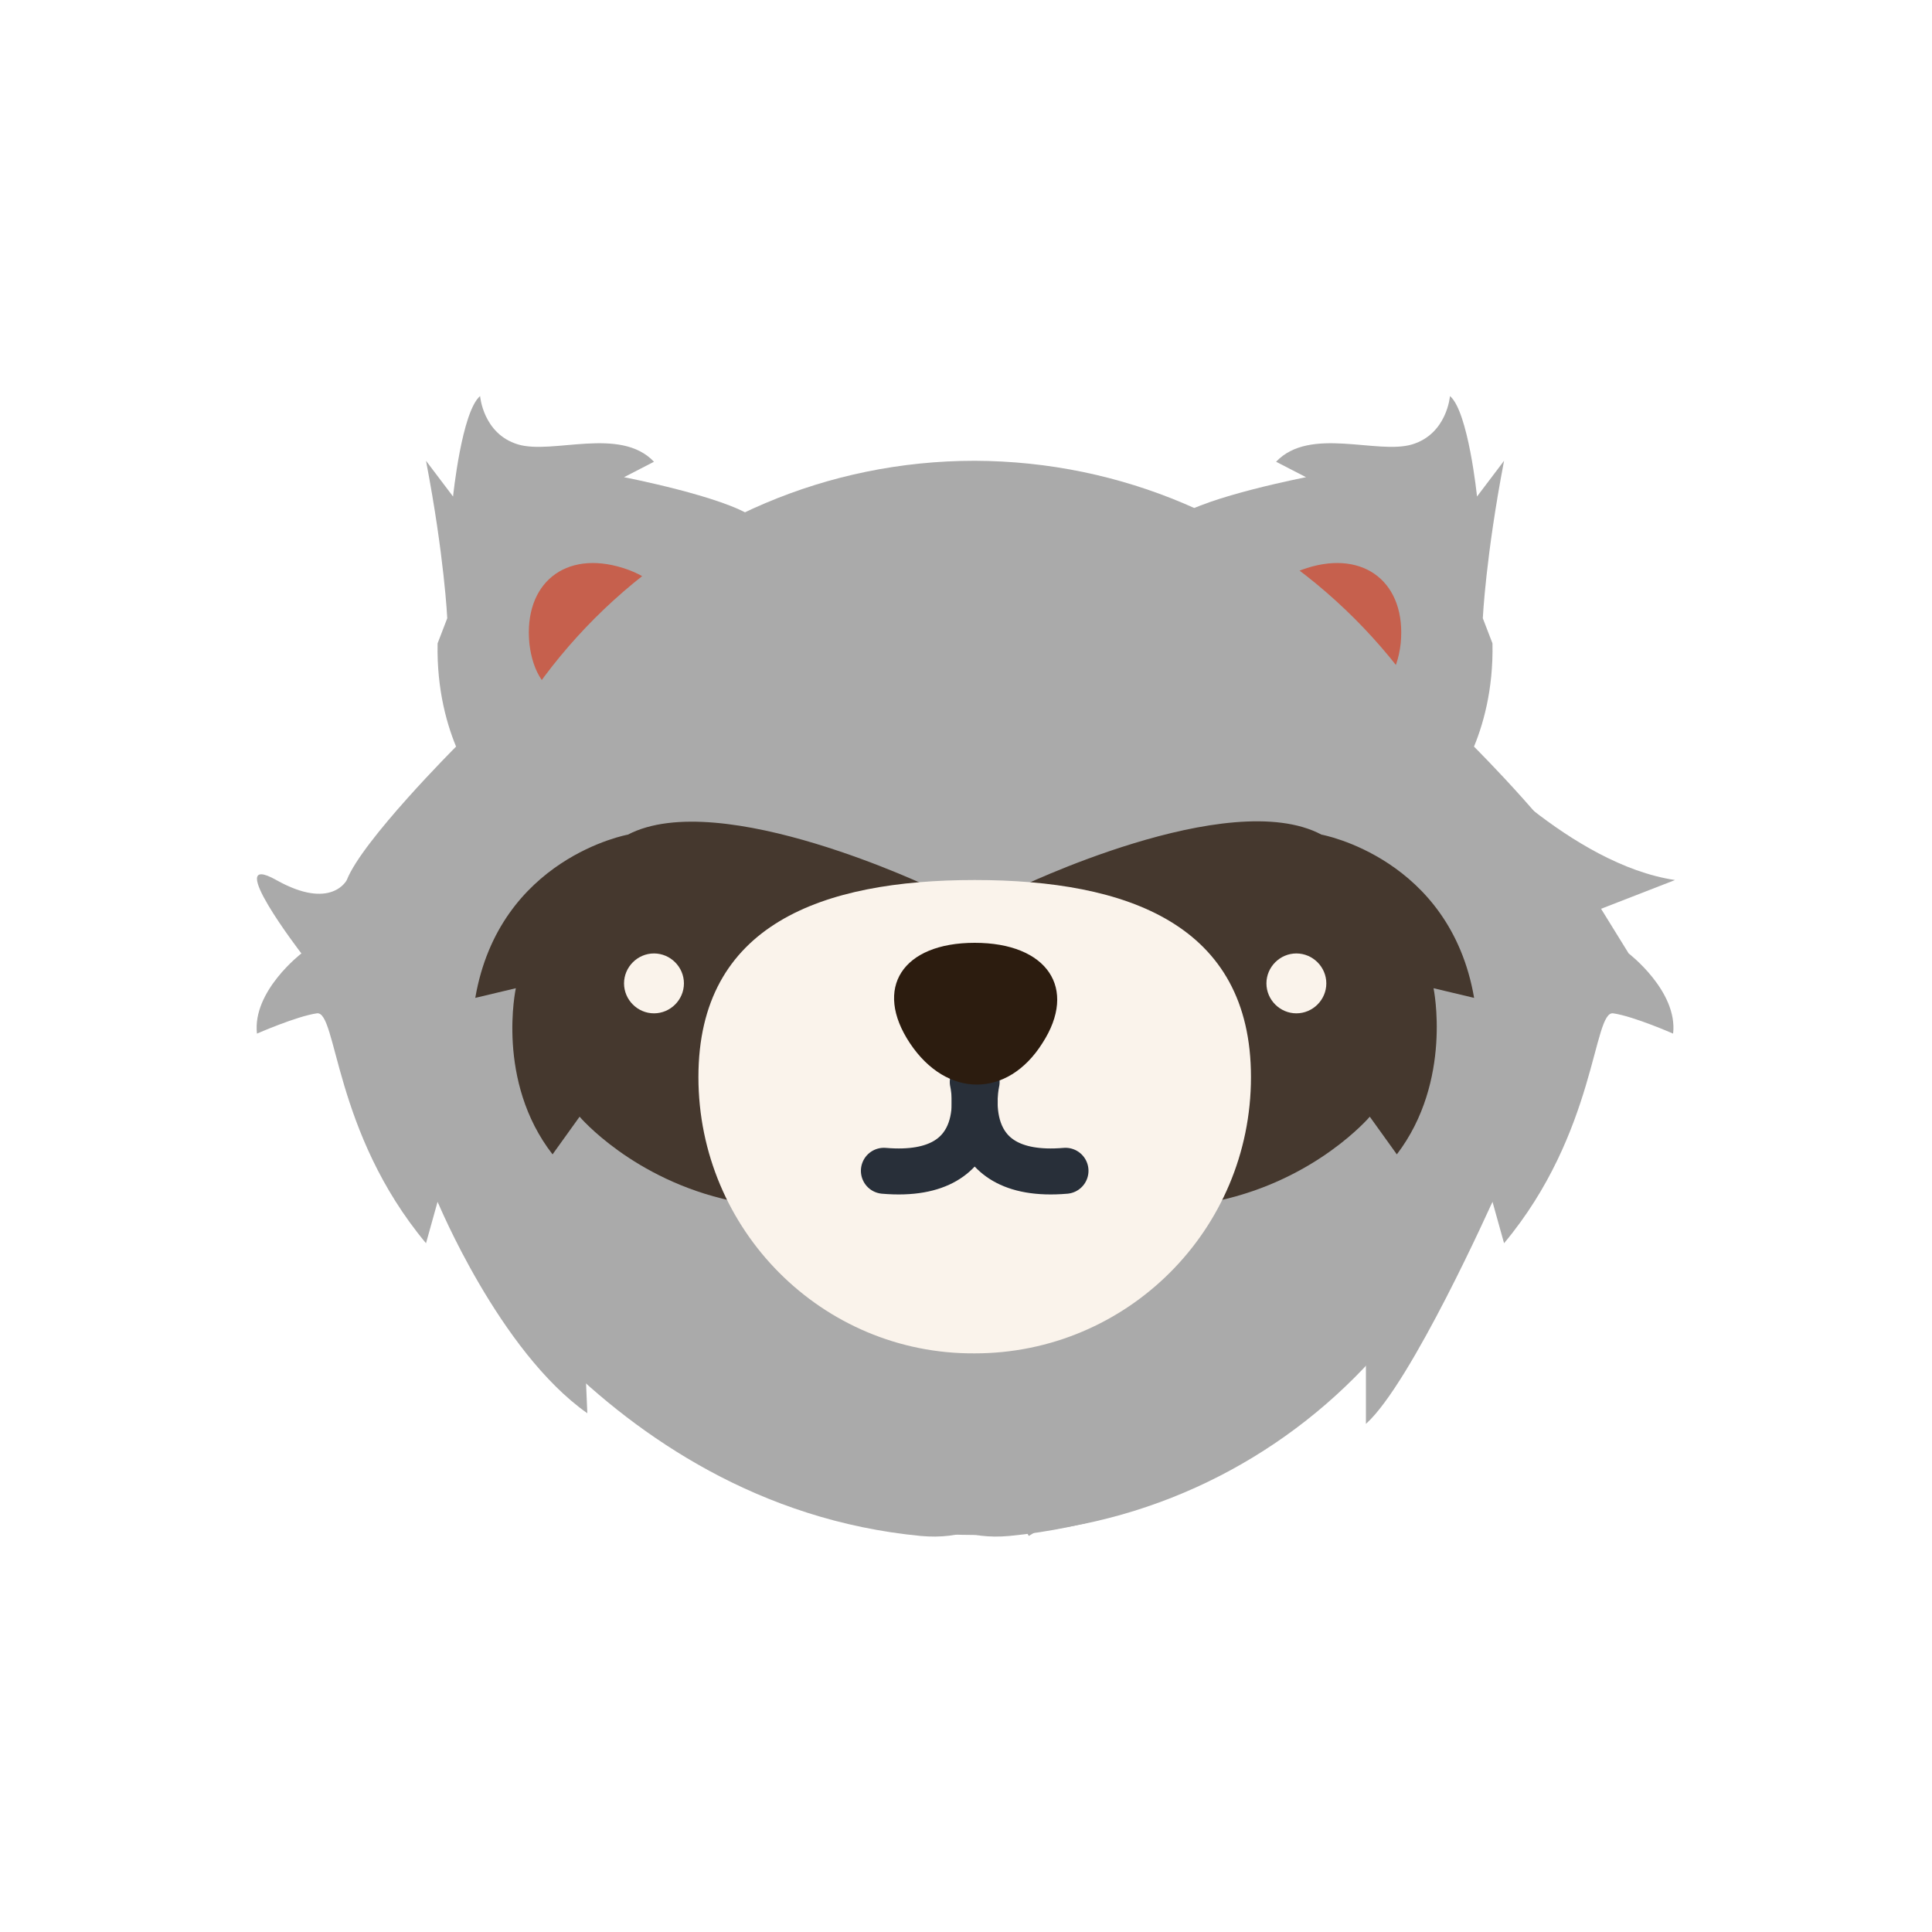 <?xml version="1.0" encoding="utf-8"?>
<!-- Generator: Adobe Illustrator 24.0.0, SVG Export Plug-In . SVG Version: 6.00 Build 0)  -->
<svg version="1.1" id="Layer_1" xmlns="http://www.w3.org/2000/svg" xmlns:xlink="http://www.w3.org/1999/xlink" x="0px" y="0px"
	 viewBox="0 0 200 200" style="enable-background:new 0 0 200 200;" xml:space="preserve">
<style type="text/css">
	.st0{fill:#F2F1E8;}
	.st1{fill:#A8A9A2;}
	.st2{fill:#32302D;}
	.st3{clip-path:url(#SVGID_2_);fill:#32302D;}
	.st4{fill:#161514;}
	.st5{fill:#232220;}
	.st6{fill:#884637;}
	.st7{fill:#FBBB8C;}
	.st8{fill:#FFE8D6;}
	.st9{fill:#8E6F5E;}
	.st10{fill:#7A5B4C;}
	.st11{fill:#5E3F33;}
	.st12{fill:#A88E7D;}
	.st13{fill:#F9DBB2;}
	.st14{fill:#E09E48;}
	.st15{fill:#9B5E1B;}
	.st16{fill:#C18033;}
	.st17{clip-path:url(#SVGID_4_);fill:#FEC368;}
	.st18{clip-path:url(#SVGID_4_);fill:#DD8340;}
	.st19{clip-path:url(#SVGID_4_);fill:#161514;}
	.st20{clip-path:url(#SVGID_4_);fill:#FFE8D6;}
	.st21{fill:#FFFFFF;}
	.st22{fill:#D6854D;}
	.st23{fill:#B46133;}
	.st24{fill:#EC9B5E;}
	.st25{fill:#88524C;}
	.st26{clip-path:url(#SVGID_6_);fill:#B46133;}
	.st27{fill:#EACAB5;}
	.st28{fill:#D3AF9B;}
	.st29{fill:#4D4C48;}
	.st30{fill:#D2D2CA;}
	.st31{fill:#514142;}
	.st32{fill:#C6604D;}
	.st33{fill:#2C1C0F;}
	.st34{fill:#5F4C4E;}
	.st35{fill:none;stroke:#2C1C0F;stroke-width:5.913;stroke-linecap:round;stroke-linejoin:round;stroke-miterlimit:10;}
	.st36{fill:#BCBEC0;}
	.st37{fill:#636466;}
	.st38{fill:#D1D3D4;}
	.st39{fill:#EBEBEC;}
	.st40{fill:#A7A9AC;}
	.st41{fill:#AAAAAA;}
	.st42{opacity:0.8;fill:#2C1C0F;}
	.st43{fill:#FAF3EB;}
	.st44{fill:none;stroke:#282F39;stroke-width:4.76;stroke-linecap:round;stroke-linejoin:round;stroke-miterlimit:10;}
	.st45{fill:#DD786B;}
	.st46{fill:#83562D;}
	.st47{fill:#B37E4A;}
	.st48{fill:#3A2B20;}
	.st49{fill:#30231B;}
	.st50{fill:#634C3B;}
	.st51{fill:#CB915A;}
	.st52{fill:#544032;}
	.st53{fill:#2D2119;}
	.st54{fill:#231A14;}
	.st55{fill:#33322F;}
	.st56{fill:#777673;}
	.st57{fill:#353432;}
	.st58{fill:#E7E6DE;}
	.st59{fill:#F3757A;}
	.st60{fill:#BF4750;}
	.st61{fill:#D6565F;}
	.st62{fill:#FFAEB4;}
	.st63{fill:#E58893;}
	.st64{fill:#A3313A;}
	.st65{fill:#F2F1E7;}
	.st66{fill:#F9B7B2;}
	.st67{fill:#E59291;}
	.st68{fill:#CC7171;}
	.st69{clip-path:url(#SVGID_8_);fill:#383734;}
	.st70{fill:#FCBC7E;}
	.st71{fill:#B74E2E;}
	.st72{fill:#A53F28;}
	.st73{clip-path:url(#SVGID_10_);fill:#E58341;}
	.st74{clip-path:url(#SVGID_10_);}
	.st75{fill:#CC652B;}
	.st76{fill:#EAA465;}
	.st77{fill:#4B2D23;}
	.st78{fill:#3A211B;}
	.st79{fill:#D68847;}
	.st80{fill:#E58341;}
	.st81{fill:#AF5223;}
	.st82{fill:#E2705C;}
	.st83{fill:#F8F8F8;}
	.st84{fill:#FFBE51;}
	.st85{fill:#4A1F09;}
	.st86{fill:#DFDCDA;}
	.st87{fill:#623420;}
	.st88{fill:#AB8458;}
	.st89{fill:#E1965F;}
	.st90{fill:#CD8554;}
	.st91{fill:#957350;}
	.st92{fill:#A8A6A2;}
	.st93{fill:#E9E9E7;}
	.st94{fill:#636260;}
	.st95{fill:#BCBBB8;}
	.st96{fill:#1C1B1A;}
	.st97{fill:#32302E;}
	.st98{fill:#D2D2CC;}
	.st99{fill:#A19E9C;}
	.st100{fill:#5A5452;}
	.st101{fill:#8A8786;}
</style>
<g>
	<path class="st41" d="M47.2,77.3c0,0-9.7,9.7-11.3,13.8c0,0-1.6,3.2-7.3,0c-5.7-3.2,2.6,7.6,2.6,7.6s-5.1,3.9-4.6,8.3
		c0,0,4.1-1.8,6.2-2.1c2.1-0.3,1.7,12.3,11.3,23.8l1.2-4.3c0,0,16.6,31.4,50,34.6C128.9,162.1,98.7,54.6,47.2,77.3z"/>
	<path class="st41" d="M49.7,81.7c0,0-4.6-5.4-4.4-15.1l1-2.6c0,0-0.3-6.4-2.2-16.3l2.8,3.7c0,0,0.9-8.8,2.8-10.4c0,0,0.3,3.9,3.9,5
		c3.6,1.1,10.6-1.9,14.1,1.8l-3.1,1.6c0,0,10.3,2,13.3,4.1C80.8,55.6,49.7,81.7,49.7,81.7z"/>
	<g>
		<path class="st32" d="M54.8,66.6c0.7,6.2,5.6,7.7,10.9,3.4s4.8-9.3-1.2-11.2S54.2,60.4,54.8,66.6z"/>
	</g>
	<path class="st41" d="M152.6,77.3c0,0,9.7,9.7,11.3,13.8l4.7,7.6c0,0,5.1,3.9,4.6,8.3c0,0-4.1-1.8-6.2-2.1
		c-2.1-0.3-1.7,12.3-11.3,23.8l-1.2-4.3c0,0-16.6,31.4-50,34.6C70.9,162.1,101.1,54.6,152.6,77.3z"/>
	<path class="st41" d="M150.1,81.7c0,0,4.6-5.4,4.4-15.1l-1-2.6c0,0,0.3-6.4,2.2-16.3l-2.8,3.7c0,0-0.9-8.8-2.8-10.4
		c0,0-0.3,3.9-3.9,5c-3.6,1.1-10.6-1.9-14.1,1.8l3.1,1.6c0,0-10.3,2-13.3,4.1C119,55.6,150.1,81.7,150.1,81.7z"/>
	<g>
		<path class="st32" d="M145,66.6c-0.7,6.2-5.6,7.7-10.9,3.4s-4.8-9.3,1.2-11.2S145.6,60.4,145,66.6z"/>
	</g>
	<path class="st41" d="M156.5,103.3c0,30.7-24.9,55.6-55.6,55.6c-30.7,0-55.6-24.9-55.6-55.6c0-30.7,24.9-55.6,55.6-55.6
		C131.6,47.8,156.5,72.6,156.5,103.3z"/>
	<path class="st42" d="M152.6,103.3c-2.5-14.5-15.8-16.9-15.8-16.9c-9.6-5.1-31.6,5.6-31.6,5.6l-4.3,30l-4.3-30
		c0,0-22-10.6-31.6-5.6c0,0-13.3,2.4-15.8,16.9l4.2-1c0,0-2.1,9.6,3.8,17.2l2.8-3.9c0,0,5.5,6.5,15.7,8.7c9.2,2,22.6,0.9,25.2,0.7
		c2.6,0.2,16,1.3,25.2-0.7c10.2-2.2,15.7-8.7,15.7-8.7l2.8,3.9c5.8-7.6,3.8-17.2,3.8-17.2L152.6,103.3z"/>
	<path class="st43" d="M72.3,111.5c0-15.8,12.8-20.4,28.6-20.4c15.8,0,28.6,4.6,28.6,20.4c0,15.8-12.8,28.6-28.6,28.6
		C85.1,140.2,72.3,127.3,72.3,111.5z"/>
	<g>
		<path class="st43" d="M70.8,101.8c0,1.7-1.4,3.1-3.1,3.1c-1.7,0-3.1-1.4-3.1-3.1c0-1.7,1.4-3.1,3.1-3.1
			C69.4,98.7,70.8,100.1,70.8,101.8z"/>
		<path class="st43" d="M137.3,101.8c0,1.7-1.4,3.1-3.1,3.1s-3.1-1.4-3.1-3.1c0-1.7,1.4-3.1,3.1-3.1S137.3,100.1,137.3,101.8z"/>
	</g>
	<g>
		<g>
			<path class="st44" d="M100.7,112c0,0,2.4,10.2-9.2,9.2"/>
			<path class="st44" d="M101.1,112c0,0-2.4,10.2,9.2,9.2"/>
		</g>
		<g>
			<path class="st33" d="M107.9,108c3.7-5.7,0.5-10.4-7-10.4c-7.5,0-10.5,4.7-6.7,10.4S104.3,113.7,107.9,108z"/>
		</g>
	</g>
	<path class="st41" d="M152,77.8c0,0,10.6,11.7,21.4,13.3l-9,3.5L152,77.8z"/>
	<path class="st41" d="M154.5,124.4c0,0-8.4,18.8-13.1,23v-9.3L106.5,159l-5.1-8.9L154.5,124.4z"/>
	<path class="st41" d="M45.3,124.4c0,0,6.4,15.5,15.5,21.9l-0.2-4.7c0,0,31.9,14.2,39.9,13.7C108.5,154.8,45.3,124.4,45.3,124.4z"/>
</g>
</svg>
